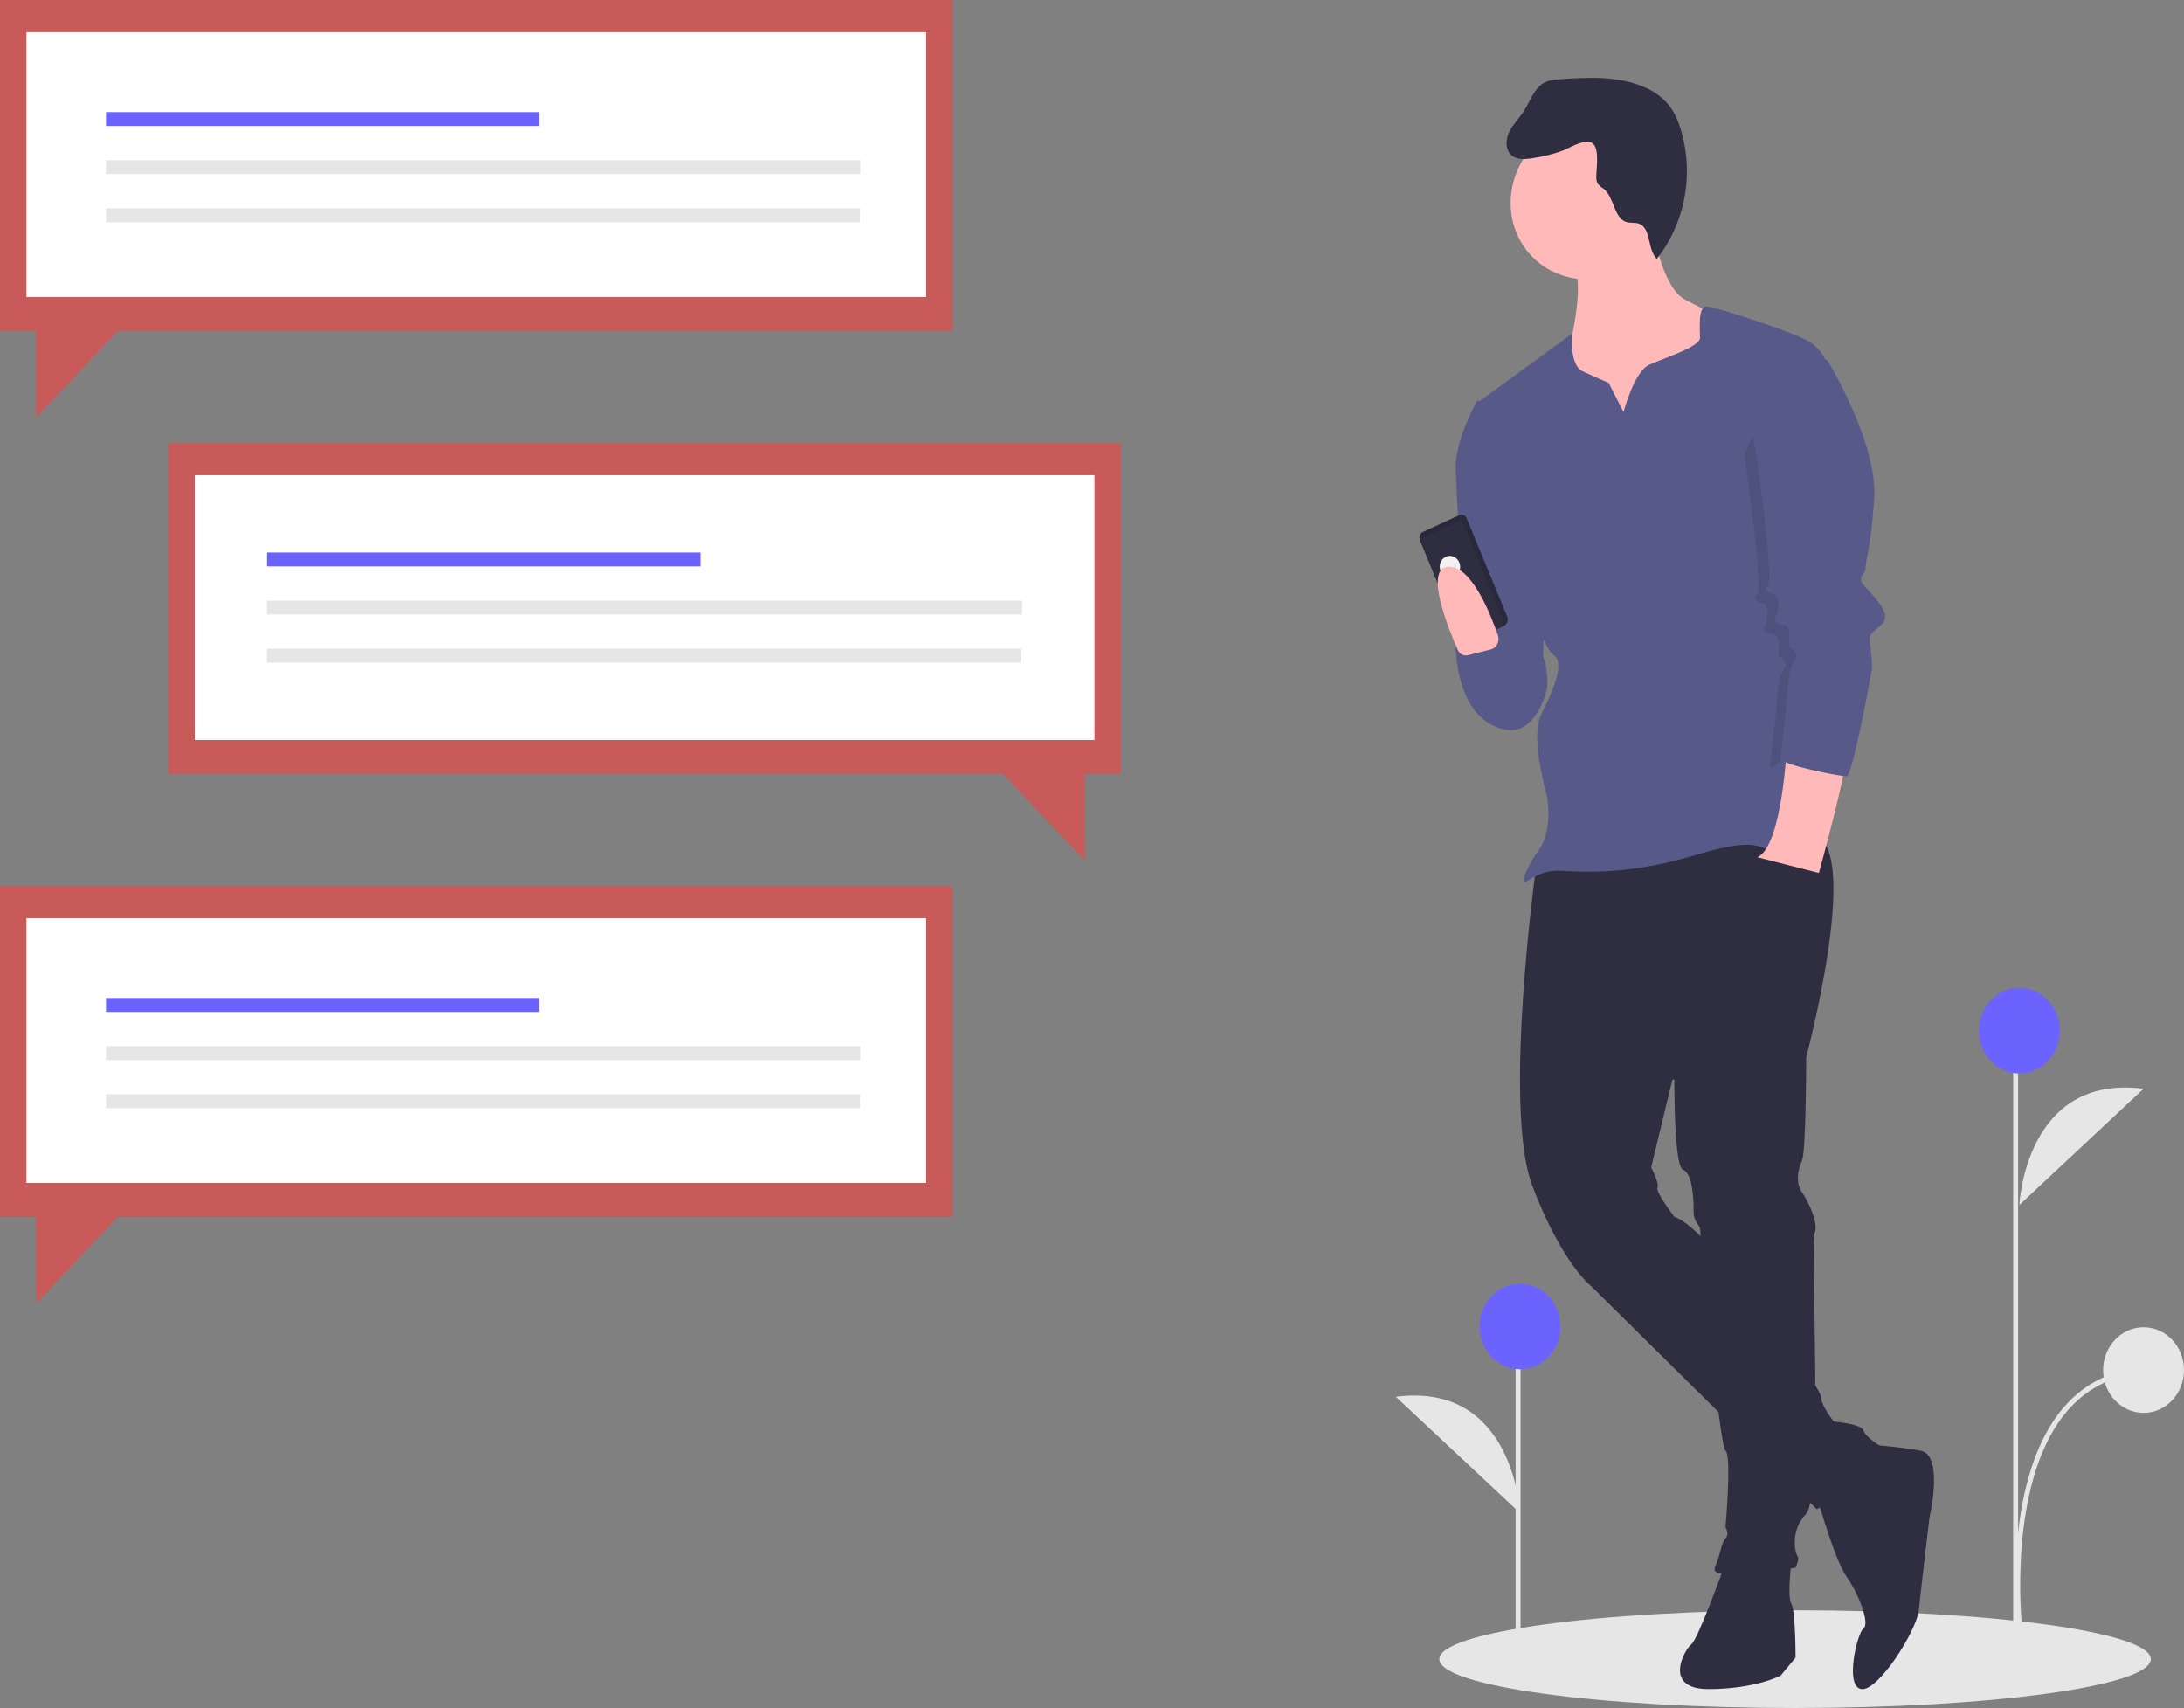 <svg width="711" height="556" viewBox="0 0 711 556" fill="none" xmlns="http://www.w3.org/2000/svg">
<rect x="0" y="0" width="711" height="556" fill="#808080" stroke="none"/>
<g id="Icon 1">
<path id="Vector" d="M584.376 556C648.336 556 700.186 548.878 700.186 540.093C700.186 531.307 648.336 524.185 584.376 524.185C520.416 524.185 468.566 531.307 468.566 540.093C468.566 548.878 520.416 556 584.376 556Z" fill="#E6E6E6"/>
<path id="Vector_2" d="M590.764 484.706C590.764 484.706 596.987 507.393 601.136 513.248C605.284 519.103 608.741 528.618 606.667 530.081C604.593 531.545 600.444 549.11 605.976 549.842C611.507 550.574 623.953 530.813 624.645 524.226C625.336 517.64 628.102 494.22 628.102 494.22C628.102 494.22 632.942 473.728 625.336 472.264C617.73 470.8 605.976 470.068 605.976 470.068L590.764 484.706Z" fill="#2F2E41"/>
<path id="Vector_3" d="M561.724 508.857C561.724 508.857 552.735 533.741 550.661 535.204C548.586 536.668 540.98 549.842 556.192 549.842C571.404 549.842 579.701 545.45 579.701 545.45L584.541 539.595C584.541 539.595 584.541 524.226 583.158 522.031C581.775 519.835 583.158 508.857 583.158 508.857H561.724Z" fill="#2F2E41"/>
<path id="Vector_4" d="M500.186 281.247C500.186 281.247 489.123 360.289 498.803 385.904C508.483 411.519 518.163 418.838 518.163 418.838L591.455 491.292C591.455 491.292 614.273 478.851 612.199 470.8C612.199 470.8 607.359 467.873 606.667 465.677C605.976 463.482 596.987 462.75 596.987 462.75C596.987 462.75 592.838 457.627 592.838 454.699C592.838 451.772 556.884 399.809 545.129 396.15C545.129 396.15 538.906 388.1 539.598 386.636C540.289 385.172 537.523 380.049 537.523 380.049L544.438 351.506L587.998 344.188C587.998 344.188 605.976 276.856 590.764 271.733C575.552 266.61 500.186 281.247 500.186 281.247Z" fill="#2F2E41"/>
<path id="Vector_5" d="M586.615 332.478L587.998 344.188C587.998 344.188 587.998 374.926 586.615 377.854C585.232 380.781 584.541 385.172 586.615 388.1C588.69 391.027 592.147 398.346 590.764 401.273C589.381 404.201 593.53 486.901 587.998 492.756C582.467 498.611 584.541 505.93 585.233 506.662C585.924 507.393 584.541 510.321 584.541 510.321C584.541 510.321 556.192 515.444 558.266 510.321C560.341 505.198 560.341 502.27 561.724 500.807C563.107 499.343 561.724 497.147 561.724 497.147C561.724 497.147 563.798 473.728 561.724 472.264C559.649 470.8 553.426 400.541 553.426 399.81C553.426 399.078 551.352 397.614 551.352 394.686C551.352 391.759 551.352 382.245 547.895 380.781C544.438 379.317 545.129 343.456 545.129 343.456L586.615 332.478Z" fill="#2F2E41"/>
<path id="Vector_6" d="M537.523 71.202C537.523 71.202 540.289 93.158 548.586 97.549C556.884 101.941 562.415 104.136 562.415 104.136L555.501 129.751L552.735 151.707H520.929L503.643 137.07L509.174 112.919L511.94 108.527C511.94 108.527 515.397 92.426 512.631 87.303C509.866 82.18 537.523 71.202 537.523 71.202Z" fill="#FFB9B9"/>
<path id="Vector_7" d="M523.694 124.628L528.535 134.143C528.535 134.143 531.992 120.969 536.832 118.774C541.672 116.578 553.426 112.919 553.426 109.991C553.426 107.064 552.735 99.745 555.501 99.745C558.266 99.745 585.232 108.527 589.381 111.455C593.53 114.382 594.221 117.31 594.221 117.31L586.615 201.474C586.615 201.474 597.678 240.995 594.221 256.364C590.764 271.733 587.998 273.929 579.701 276.124C571.404 278.32 576.244 271.001 552.043 278.32C527.843 285.639 512.631 283.443 507.1 283.443C501.568 283.443 498.111 286.37 496.728 287.102C495.345 287.834 496.037 283.443 500.877 276.856C505.717 270.269 503.643 259.292 503.643 259.292C503.643 259.292 498.111 240.263 501.568 232.944C505.026 225.626 509.866 216.111 505.717 213.184C501.568 210.257 496.037 188.301 496.037 188.301L480.825 131.215L511.94 108.527C511.94 108.527 510.557 118.774 515.397 120.969C520.237 123.165 523.694 124.628 523.694 124.628Z" fill="#575A89"/>
<path id="Vector_8" d="M484.974 130.483H480.825C480.825 130.483 473.911 142.925 473.911 151.707C473.911 160.49 477.368 210.257 477.368 210.257L497.42 232.212L502.26 215.38L503.643 178.055L484.974 130.483Z" fill="#575A89"/>
<path id="Vector_9" d="M496.037 208.061C496.037 208.061 473.219 201.474 473.911 211.72C474.602 221.966 478.06 234.408 489.123 237.336C500.186 240.263 503.643 224.162 503.643 224.162C503.643 224.162 505.026 209.525 496.037 208.061Z" fill="#575A89"/>
<path id="Vector_10" d="M581.775 241.727C581.775 241.727 580.392 275.392 572.095 279.052L592.147 284.175C592.147 284.175 601.827 249.045 600.444 247.582C599.061 246.118 581.775 241.727 581.775 241.727Z" fill="#FFB9B9"/>
<path id="Vector_11" d="M463.179 173.2L475.054 167.709C475.497 167.504 476 167.494 476.45 167.681C476.901 167.868 477.263 168.236 477.456 168.706L490.658 200.692C490.894 201.265 490.906 201.914 490.69 202.497C490.475 203.08 490.049 203.548 489.507 203.798L478.373 208.946C477.832 209.197 477.218 209.209 476.668 208.981C476.118 208.752 475.675 208.302 475.439 207.729L462.238 175.743C462.142 175.51 462.09 175.26 462.085 175.007C462.081 174.753 462.123 174.501 462.211 174.265C462.298 174.029 462.429 173.813 462.595 173.63C462.761 173.447 462.96 173.301 463.179 173.2Z" fill="#2F2E41"/>
<path id="Vector_12" opacity="0.1" d="M463.179 173.2L475.054 167.709C475.497 167.504 476 167.494 476.45 167.681C476.901 167.868 477.263 168.236 477.456 168.706L490.658 200.692C490.894 201.265 490.906 201.914 490.69 202.497C490.475 203.08 490.049 203.548 489.507 203.798L478.373 208.946C477.832 209.197 477.218 209.209 476.668 208.981C476.118 208.752 475.675 208.302 475.439 207.729L462.238 175.743C462.142 175.51 462.09 175.26 462.085 175.007C462.081 174.753 462.123 174.501 462.211 174.265C462.298 174.029 462.429 173.813 462.595 173.63C462.761 173.447 462.96 173.301 463.179 173.2Z" fill="black"/>
<path id="Vector_13" d="M463.853 174.832L474.206 170.045C474.649 169.84 475.151 169.83 475.602 170.017C476.053 170.204 476.415 170.573 476.608 171.042L489.136 201.395C489.372 201.969 489.384 202.618 489.168 203.201C488.953 203.783 488.527 204.251 487.985 204.502L478.373 208.946C477.832 209.197 477.218 209.209 476.668 208.981C476.117 208.752 475.675 208.302 475.439 207.729L462.911 177.375C462.718 176.906 462.708 176.374 462.885 175.897C463.061 175.42 463.41 175.037 463.853 174.832Z" fill="#2F2E41"/>
<path id="Vector_14" d="M473.374 187.78C475.055 187.003 475.814 184.911 475.07 183.107C474.326 181.304 472.36 180.472 470.679 181.249C468.998 182.027 468.238 184.119 468.983 185.922C469.727 187.725 471.693 188.557 473.374 187.78Z" fill="#F2F2F2"/>
<path id="Vector_15" opacity="0.1" d="M586.961 127.19L591.455 120.237C591.455 120.237 608.05 147.316 606.667 165.613C605.284 183.909 603.901 184.641 603.901 187.569C603.901 190.496 600.444 190.496 603.901 194.156C607.359 197.815 612.199 202.938 609.433 205.865C606.667 208.793 604.593 208.793 605.284 212.452C605.726 215.111 605.958 217.803 605.976 220.503C605.976 220.503 600.098 232.578 598.024 232.578C595.95 232.578 576.244 251.973 576.244 249.777C576.244 247.582 578.318 232.213 578.318 230.017C578.318 227.821 579.01 220.503 580.392 218.307C581.775 216.111 581.775 216.843 580.392 214.648C579.01 212.452 579.01 214.648 579.01 212.452C579.01 210.257 579.701 207.329 577.627 206.597C575.552 205.865 573.478 206.597 574.861 202.938C576.244 199.279 574.861 196.351 574.17 196.351C573.478 196.351 570.021 195.619 572.095 193.424C574.17 191.228 567.947 148.78 567.947 148.78C567.947 148.78 568.984 138.168 586.961 127.19Z" fill="black"/>
<path id="Vector_16" d="M583.158 111.455L594.913 117.31C594.913 117.31 611.507 144.389 610.124 162.685C608.741 180.982 607.359 181.714 607.359 184.641C607.359 187.569 603.901 187.569 607.359 191.228C610.816 194.887 615.656 200.01 612.89 202.938C610.124 205.865 608.05 205.865 608.741 209.525C609.184 212.183 609.415 214.876 609.433 217.575C609.433 217.575 603.21 252.705 601.136 252.705C599.061 252.705 579.701 249.045 579.701 246.85C579.701 244.654 581.775 229.285 581.775 227.089C581.775 224.894 582.467 217.575 583.85 215.38C585.233 213.184 585.233 213.916 583.85 211.72C582.467 209.525 582.467 211.72 582.467 209.525C582.467 207.329 583.158 204.402 581.084 203.67C579.01 202.938 576.935 203.67 578.318 200.01C579.701 196.351 578.318 193.424 577.627 193.424C576.935 193.424 573.478 192.692 575.552 190.496C577.627 188.301 571.404 145.852 571.404 145.852C571.404 145.852 565.181 122.433 583.158 111.455Z" fill="#575A89"/>
<path id="Vector_17" d="M477.887 213.291C477.239 213.455 476.558 213.379 475.958 213.074C475.358 212.769 474.876 212.255 474.594 211.617C471.583 204.816 463.464 184.886 471.502 184.478C478.917 184.101 485.133 199.54 487.646 206.822C487.806 207.285 487.871 207.779 487.838 208.27C487.804 208.762 487.673 209.241 487.451 209.676C487.23 210.11 486.925 210.49 486.555 210.791C486.185 211.092 485.759 211.307 485.306 211.421L477.887 213.291Z" fill="#FFB9B9"/>
<path id="Vector_18" d="M498.658 83.399C508.459 93.576 525.137 93.417 535.909 83.043C546.681 72.669 547.469 56.009 537.668 45.832C527.867 35.655 511.189 35.814 500.417 46.188C489.645 56.562 488.857 73.222 498.658 83.399Z" fill="#FFB9B9"/>
<path id="Vector_19" d="M508.762 49.02C505.57 50.186 502.275 51.009 498.927 51.478C496.408 51.894 493.459 52.107 491.688 50.164C489.95 48.258 490.232 45.079 491.417 42.746C492.602 40.413 494.501 38.584 495.926 36.406C498.166 32.981 499.488 28.44 503.071 26.714C504.555 26.113 506.131 25.801 507.721 25.795C517.017 25.167 526.693 24.602 535.302 28.367C538.537 29.672 541.403 31.83 543.627 34.637C545.085 36.704 546.209 39.012 546.955 41.467C549.256 48.691 549.767 56.419 548.441 63.913C547.115 71.406 543.995 78.414 539.379 84.266C536.242 81.274 537.606 74.361 533.636 72.836C532.334 72.336 530.861 72.684 529.527 72.288C525.335 71.044 525.545 64.185 522.055 61.429C521.292 60.995 520.617 60.408 520.067 59.7C519.76 59.022 519.627 58.27 519.68 57.52C519.655 54.951 520.795 48.424 518.48 46.663C516.123 44.871 511.027 48.154 508.762 49.02Z" fill="#2F2E41"/>
<path id="Vector_20" d="M494.835 492.526C494.835 492.526 492.955 449.712 454.4 454.688L494.835 492.526Z" fill="#E6E6E6"/>
<path id="Vector_21" d="M657.4 392.261C657.4 392.261 659.281 349.446 697.835 354.423L657.4 392.261Z" fill="#E6E6E6"/>
<path id="Vector_22" d="M656.603 528.852C656.555 528.401 651.975 483.503 670.518 459.743C677.362 450.973 686.532 446.062 697.773 445.147L697.897 446.839C687.107 447.718 678.312 452.422 671.757 460.82C653.648 484.021 658.149 528.217 658.196 528.66L656.603 528.852Z" fill="#E6E6E6"/>
<path class='message2' id="message2" d="M54.808 144.201H364.861V251.937H353.116V280.114L326.496 251.937H54.808V144.201Z" fill="#C85A5A"/>
<path class='message2' id="message2_2" d="M356.248 154.692H63.42V240.881H356.248V154.692Z" fill="white"/>
<path class='text2' id="text2" d="M227.957 179.856H86.968V184.385H227.957V179.856Z" fill="#6C63FF"/>
<path class='text2' id="text2_2" d="M332.7 195.522H86.968V200.051H332.7V195.522Z" fill="#E6E6E6"/>
<path class='text2' id="text2_3" d="M332.46 211.189H86.968V215.718H332.46V211.189Z" fill="#E6E6E6"/>
<path class='message3' id="message3" d="M310.053 288.401H0V396.138H11.745V424.315L38.365 396.138H310.053V288.401Z" fill="#C85A5A"/>
<path class='message3' id="message3_2" d="M301.441 298.893H8.613V385.082H301.441V298.893Z" fill="white"/>
<path class='text3' id="text3" d="M175.499 324.885H34.509V329.414H175.499V324.885Z" fill="#6C63FF"/>
<path class='text3' id="text3_2" d="M280.242 340.552H34.509V345.081H280.242V340.552Z" fill="#E6E6E6"/>
<path class='text3' id="text3_3" d="M280.001 356.219H34.509V360.747H280.001V356.219Z" fill="#E6E6E6"/>
<path class='message1' id="message1" d="M310.053 0H0V107.736H11.745V135.914L38.365 107.736H310.053V0Z" fill="#C85A5A"/>
<path class='message1' id="message1_2" d="M301.441 10.492H8.613V96.68H301.441V10.492Z" fill="white"/>
<path class='text1' id="text1" d="M175.499 36.484H34.509V41.013H175.499V36.484Z" fill="#6C63FF"/>
<path class='text1' id="text1_2" d="M280.242 52.15H34.509V56.679H280.242V52.15Z" fill="#E6E6E6"/>
<path class='text1' id="text1_3" d="M280.001 67.817H34.509V72.346H280.001V67.817Z" fill="#E6E6E6"/>
<path id="Vector_23" d="M495.011 442.699H493.407V536.064H495.011V442.699Z" fill="#E6E6E6"/>
<path id="Vector_24" d="M656.993 348.485H655.39V536.064H656.993V348.485Z" fill="#E6E6E6"/>
<path id="bulb" d="M494.835 445.73C502.106 445.73 508 439.492 508 431.796C508 424.1 502.106 417.861 494.835 417.861C487.565 417.861 481.67 424.1 481.67 431.796C481.67 439.492 487.565 445.73 494.835 445.73Z" fill="#6C63FF"/>
<path id="bulb_2" d="M657.4 349.446C664.671 349.446 670.565 343.207 670.565 335.512C670.565 327.816 664.671 321.577 657.4 321.577C650.129 321.577 644.235 327.816 644.235 335.512C644.235 343.207 650.129 349.446 657.4 349.446Z" fill="#6C63FF"/>
<path id="bulb_3" d="M697.835 459.927C705.106 459.927 711 453.689 711 445.993C711 438.297 705.106 432.058 697.835 432.058C690.564 432.058 684.67 438.297 684.67 445.993C684.67 453.689 690.564 459.927 697.835 459.927Z" fill="#E6E6E6"/>
</g>
</svg>
